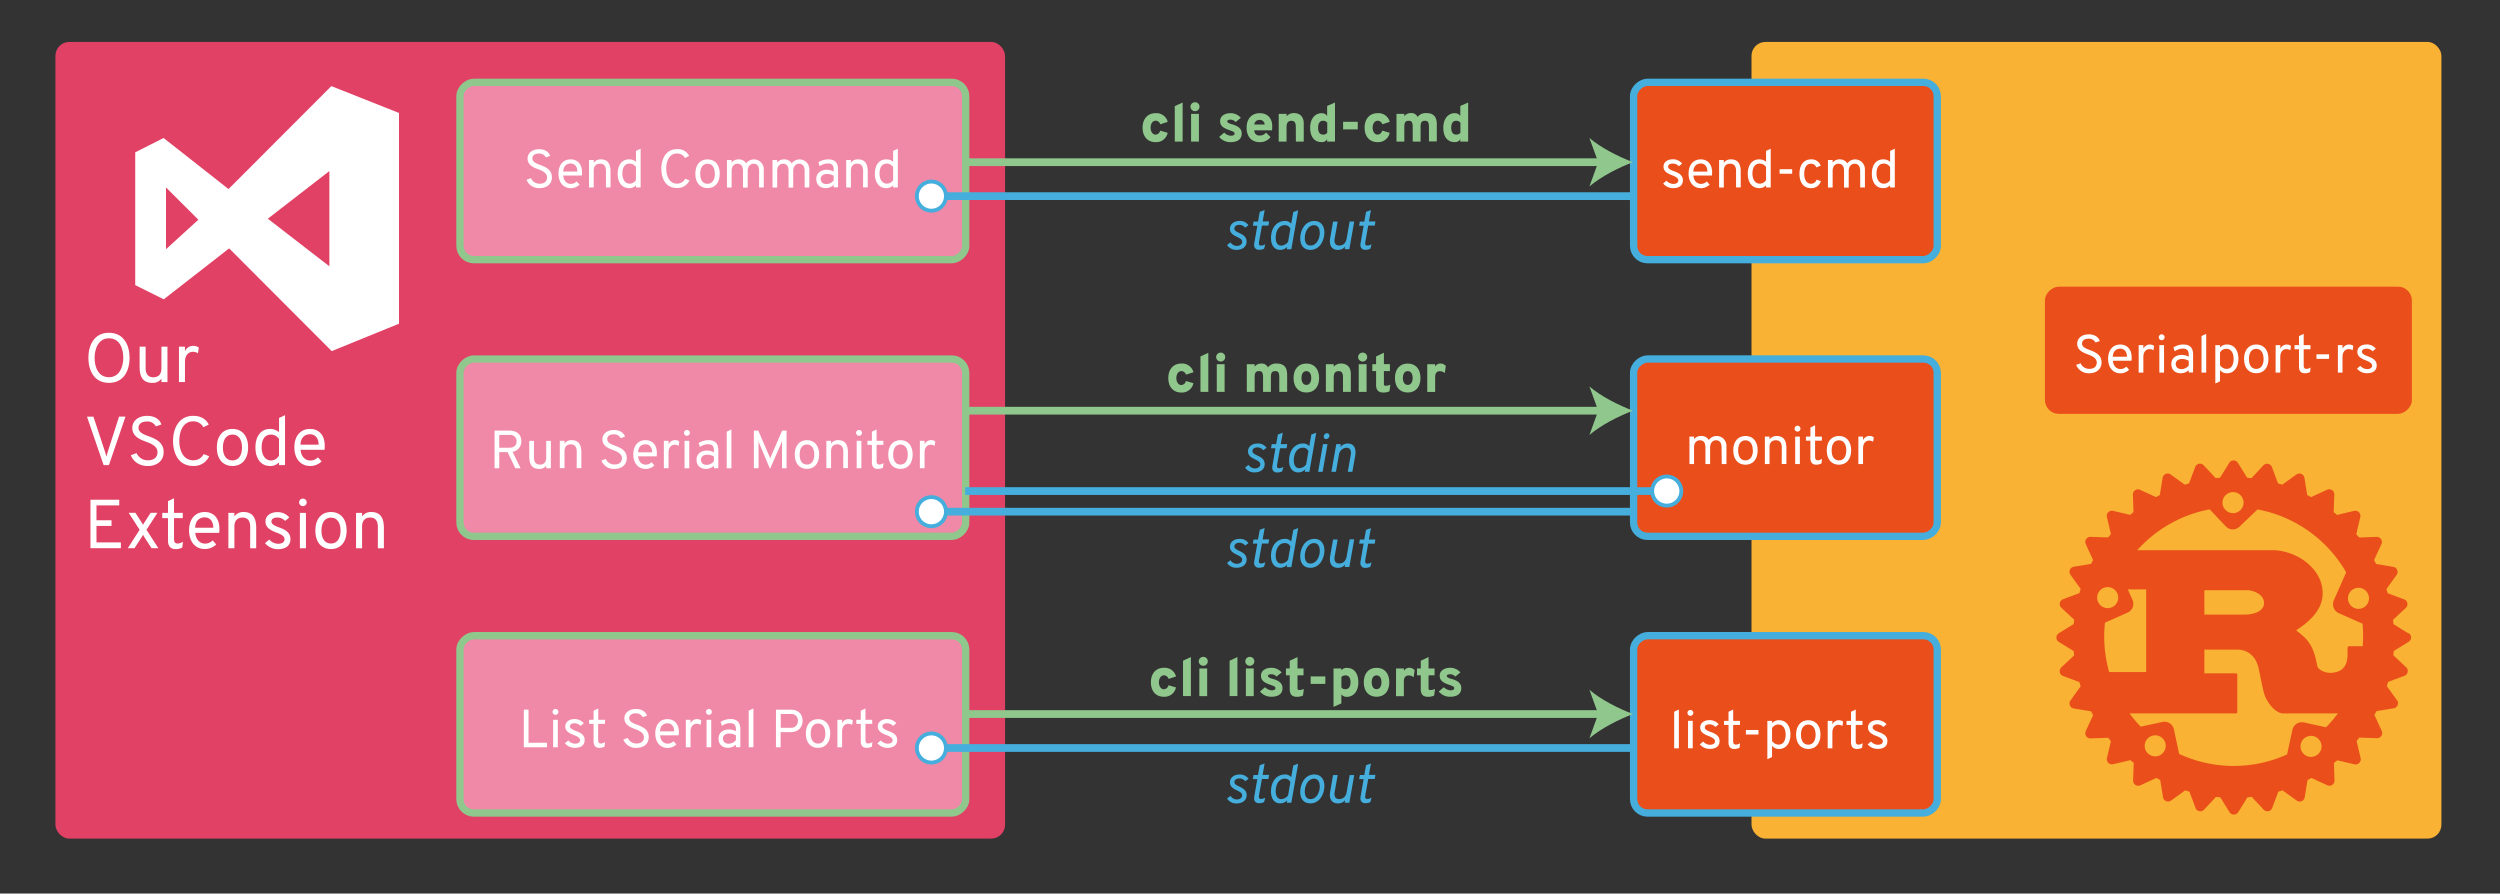<svg id="Layer_1" data-name="Layer 1" xmlns="http://www.w3.org/2000/svg" viewBox="0 0 1024 366"><rect x="0" y="0" width="1024" height="366" fill="#333333" stroke="none"/><defs><style>.cls-1{fill:#e14164;}.cls-2{fill:#f089a7;stroke:#8fc78d;}.cls-10,.cls-2,.cls-8,.cls-9{stroke-miterlimit:10;}.cls-2,.cls-8{stroke-width:3px;}.cls-3{fill:#f9b233;}.cls-4{fill:#fff;}.cls-5,.cls-8{fill:#e94e1b;}.cls-6{fill:#90c78c;}.cls-7{fill:#45aedd;}.cls-10,.cls-8{stroke:#45aedd;}.cls-10,.cls-9{fill:none;stroke-width:3.17px;}.cls-9{stroke:#90c78c;}</style></defs><title>detail</title><rect class="cls-1" x="22.7" y="17.18" width="388.97" height="326.31" rx="5.67" ry="5.67"/><rect class="cls-2" x="255.66" y="-33.52" width="72.63" height="207.14" rx="5.67" ry="5.67" transform="translate(221.92 362.02) rotate(-90)"/><rect class="cls-3" x="717.42" y="17.18" width="282.58" height="326.31" rx="5.67" ry="5.67"/><path class="cls-4" d="M93.86,101.73,67.07,122.6l-11.68-5.81V62.38L67,56.52l26.6,20.92,42.12-42.17,27.71,11v86.32l-27.57,11.22Zm41.05,7.34v-39L109.7,89.58l25.21,19.49Zm-66.92-7L81.25,90,68,76.79Z"/><path class="cls-5" d="M986.46,259.42l-6.09-3.77c-.06-.6-.11-1.19-.18-1.78l5.24-4.88a2.07,2.07,0,0,0,.62-1.94,2.11,2.11,0,0,0-1.32-1.56L978,243c-.17-.57-.34-1.15-.52-1.72l4.17-5.8a2.08,2.08,0,0,0-.47-2.92,2,2,0,0,0-.89-.37L973.27,231c-.27-.54-.56-1.06-.85-1.59l3-6.5a2.09,2.09,0,0,0-2-3l-7.16.25c-.37-.46-.75-.92-1.13-1.37l1.65-7a2.1,2.1,0,0,0-2.53-2.53l-7,1.65c-.45-.39-.91-.76-1.37-1.13l.25-7.16a2.09,2.09,0,0,0-3-2l-6.5,3-1.59-.85-1.15-7.05a2.09,2.09,0,0,0-2.4-1.73,2.18,2.18,0,0,0-.89.36l-5.8,4.18c-.57-.18-1.14-.36-1.72-.52l-2.5-6.7a2.1,2.1,0,0,0-3.5-.69l-4.88,5.23-1.77-.17-3.77-6.09a2.1,2.1,0,0,0-3.57,0l-3.77,6.09-1.77.17-4.88-5.23a2.09,2.09,0,0,0-3-.11,2.06,2.06,0,0,0-.54.8l-2.5,6.7c-.58.16-1.15.34-1.73.52l-5.79-4.18a2.11,2.11,0,0,0-3.3,1.37l-1.15,7.05c-.53.28-1.06.56-1.58.85l-6.51-3a2.1,2.1,0,0,0-2,.16,2.07,2.07,0,0,0-.93,1.82l.25,7.16c-.47.37-.92.75-1.38,1.13l-7-1.64a2.09,2.09,0,0,0-2.52,2.52l1.64,7c-.38.45-.76.91-1.13,1.37l-7.16-.25a2.1,2.1,0,0,0-2,3l3,6.5c-.29.53-.58,1.05-.85,1.59l-7.06,1.15a2.09,2.09,0,0,0-1.73,2.4,2.19,2.19,0,0,0,.37.89l4.17,5.8c-.18.57-.35,1.14-.52,1.72l-6.69,2.5a2.11,2.11,0,0,0-1.23,2.71,2.14,2.14,0,0,0,.54.79l5.23,4.88c-.07.59-.12,1.18-.17,1.78l-6.09,3.77a2.08,2.08,0,0,0,0,3.56l6.09,3.77c0,.59.1,1.18.17,1.77l-5.24,4.88a2.11,2.11,0,0,0-.1,3,2.08,2.08,0,0,0,.8.53l6.69,2.5c.17.58.34,1.16.52,1.73l-4.17,5.8a2.09,2.09,0,0,0,1.37,3.29l7.05,1.15c.27.53.56,1.06.85,1.58l-3,6.51a2.1,2.1,0,0,0,2,3l7.16-.25c.37.47.75.92,1.13,1.38l-1.64,7A2.1,2.1,0,0,0,865.6,313l7-1.64c.46.38.91.75,1.38,1.12l-.25,7.16a2.09,2.09,0,0,0,3,2l6.51-3c.52.29,1.05.57,1.58.85l1.15,7.05a2.11,2.11,0,0,0,3.3,1.37l5.79-4.18,1.73.53,2.5,6.68a2.1,2.1,0,0,0,3.49.7l4.89-5.24,1.77.18,3.77,6.09a2.1,2.1,0,0,0,3.56,0l3.77-6.09c.6-.05,1.19-.11,1.78-.18l4.88,5.24a2.1,2.1,0,0,0,3.49-.7l2.51-6.68,1.72-.53,5.8,4.18a2.09,2.09,0,0,0,3.29-1.37l1.15-7.05,1.59-.85,6.5,3a2.1,2.1,0,0,0,2.78-1,2.18,2.18,0,0,0,.19-.95l-.25-7.16c.46-.37.92-.74,1.37-1.12l7,1.64a2.09,2.09,0,0,0,2-.56,2.06,2.06,0,0,0,.56-2l-1.64-7c.38-.46.76-.91,1.13-1.38l7.16.25a2.1,2.1,0,0,0,2-3l-3-6.51c.29-.52.58-1.05.85-1.58l7.06-1.15a2.1,2.1,0,0,0,1.36-3.29l-4.17-5.8c.18-.57.35-1.15.52-1.73l6.69-2.5a2.1,2.1,0,0,0,.69-3.5l-5.23-4.88c.06-.59.12-1.18.17-1.77l6.09-3.77a2.09,2.09,0,0,0,0-3.56ZM945.7,309.93a4.31,4.31,0,1,1,5.11-3.31,4.31,4.31,0,0,1-5.11,3.31Zm-2.07-14a3.91,3.91,0,0,0-4.66,3h0l-2.17,10.09a53.18,53.18,0,0,1-44.22-.21l-2.16-10.09a3.92,3.92,0,0,0-4.66-3l-8.91,1.91a51.86,51.86,0,0,1-4.61-5.43h43.34c.49,0,.82-.09.82-.53V276.35c0-.45-.33-.54-.82-.54H902.91v-9.72h13.71c1.25,0,6.69.36,8.43,7.31.54,2.14,1.74,9.1,2.56,11.32.81,2.5,4.13,7.49,7.66,7.49h21.6a4.3,4.3,0,0,0,.78-.08,54,54,0,0,1-4.91,5.77l-9.11-2Zm-59.94,13.78a4.31,4.31,0,1,1,3.3-5.12,4.31,4.31,0,0,1-3.3,5.12Zm-16.44-66.67a4.31,4.31,0,1,1-5.69-2.19,4.33,4.33,0,0,1,5.69,2.19Zm-5.06,12,9.28-4.12a3.94,3.94,0,0,0,2-5.19l-1.91-4.32h7.51v33.88H863.91A53.66,53.66,0,0,1,862.19,255Zm40.72-3.29v-10h17.9c.92,0,6.52,1.07,6.52,5.26,0,3.47-4.29,4.72-7.83,4.72Zm65,9c0,1.32-.05,2.64-.14,3.94h-5.44c-.55,0-.77.35-.77.89v2.5c0,5.88-3.31,7.16-6.22,7.48s-5.84-1.16-6.21-2.85c-1.64-9.18-4.36-11.14-8.65-14.53,5.33-3.39,10.88-8.38,10.88-15.07,0-7.22-4.95-11.76-8.33-14a23.62,23.62,0,0,0-11.38-3.75H875.42a53,53,0,0,1,29.66-16.74l6.64,7a3.93,3.93,0,0,0,5.54.13h0l7.42-7.09A53.08,53.08,0,0,1,961,234.45l-5.09,11.48a4,4,0,0,0,2,5.19l9.78,4.34c.17,1.74.26,3.49.26,5.27Zm-56.23-58a4.31,4.31,0,1,1-.14,6.1,4.3,4.3,0,0,1,.14-6.1Zm50.42,40.57a4.3,4.3,0,0,1,5.67-2.19h0a4.31,4.31,0,0,1-3.48,7.89h0a4.33,4.33,0,0,1-2.19-5.7Z"/><path class="cls-4" d="M36.2,146.57c0-4.91,2.19-10.27,8.43-10.27s8.45,5.36,8.45,10.27-2.19,10.26-8.45,10.26S36.2,151.47,36.2,146.57Zm14.3,0c0-3.89-1.51-8-5.87-8s-5.88,4.37-5.88,8c0,3.88,1.54,7.94,5.88,7.94S50.5,150.14,50.5,146.57Z"/><path class="cls-4" d="M66.12,155.1a4.22,4.22,0,0,1-3.66,1.73c-3.4,0-5.27-1.81-5.27-6.46V142h2.46v8.74c0,2.75,1.34,3.8,3.13,3.8s3.34-.91,3.34-3.75V142h2.47v14.49H66.12Z"/><path class="cls-4" d="M73.3,142h2.46v1.9a3.56,3.56,0,0,1,3.44-2.24,3.51,3.51,0,0,1,2.24.74l-.37,2.32A3.48,3.48,0,0,0,79,144.1c-1.39,0-3.24.93-3.24,4.22v8.17H73.3Z"/><path class="cls-4" d="M35.63,170.67h2.64L43,185c.17.57.4,1.28.59,2,.17-.74.4-1.45.57-2l4.6-14.35h2.64l-6.78,19.86H42.44Z"/><path class="cls-4" d="M53.61,186.44l2.33-.85a5,5,0,0,0,4.65,2.95c2.38,0,3.92-1.16,3.92-3.35S62.35,181.85,60,181c-2.78-1-5.81-2.29-5.81-5.75,0-2.67,2.24-4.91,6.1-4.91,3.15,0,5.22,1.5,5.81,3.54l-2.27.77a3.8,3.8,0,0,0-3.71-2c-2.1,0-3.38,1-3.38,2.61,0,1.84,2,2.66,4.29,3.49,2.78,1,6,2.49,6,6.41,0,3.65-2.78,5.73-6.53,5.73C57.07,190.87,54.49,189,53.61,186.44Z"/><path class="cls-4" d="M70.88,180.6c0-5,2.33-10.27,8.23-10.27,3.66,0,5.53,1.79,6.41,3.57L83.31,175a4.62,4.62,0,0,0-4.2-2.41c-4.25,0-5.67,4.34-5.67,8,0,3.94,1.7,7.94,5.67,7.94A4.65,4.65,0,0,0,83.42,186l2.27.85a6.78,6.78,0,0,1-6.58,4C73.1,190.87,70.88,185.65,70.88,180.6Z"/><path class="cls-4" d="M88.81,183.29c0-4.76,2.52-7.6,6.41-7.6s6.41,2.78,6.41,7.57-2.53,7.61-6.41,7.61S88.81,188.09,88.81,183.29Zm10.32,0c0-3.29-1.44-5.3-3.91-5.3s-3.92,2-3.92,5.33,1.45,5.28,3.92,5.28S99.13,186.58,99.13,183.26Z"/><path class="cls-4" d="M104.63,183.26c0-4.76,2.38-7.57,6-7.57a5.23,5.23,0,0,1,3.66,1.36v-5.84l2.46-1.17v20.49h-2.46v-1.14a4.79,4.79,0,0,1-3.66,1.48C106.93,190.87,104.63,187.94,104.63,183.26Zm9.65,3.35V179.8A3.92,3.92,0,0,0,111,178c-2.44,0-3.83,1.9-3.83,5.3,0,3,1.44,5.31,3.83,5.31A3.82,3.82,0,0,0,114.28,186.61Z"/><path class="cls-4" d="M120.57,183.26c0-4.79,2.58-7.57,6.44-7.57,3.26,0,6,2.13,6,6.89,0,.46,0,1.08-.08,1.65h-9.82c.2,2.66,1.79,4.39,4,4.39a4.34,4.34,0,0,0,3.12-1.3l1.5,1.67a6.6,6.6,0,0,1-4.68,1.88C123,190.87,120.57,187.69,120.57,183.26Zm9.93-1.13c0-3.29-2-4.26-3.49-4.26-2.1,0-3.8,1.28-3.94,4.26Z"/><path class="cls-4" d="M37.05,204.7h11.8V207H39.52v6.09h6.16v2.33H39.52v6.75h10v2.36H37.05Z"/><path class="cls-4" d="M57.19,217l-4.48-6.95h2.75l2.29,3.52c.32.51.6,1,.83,1.39.25-.43.51-.88.85-1.39l2.27-3.52h2.78L60,217l4.88,7.55H62.07l-2.67-4.12c-.31-.48-.57-.93-.82-1.39a13,13,0,0,1-.83,1.39l-2.66,4.12H52.34Z"/><path class="cls-4" d="M68.81,221.44v-9.22H66.46v-2.16h2.35v-4.79l2.47-1.19v6h3.58v2.16H71.28v8.39c0,1.11.23,2,1.51,2a4,4,0,0,0,2.15-.77l-.28,2.41a5.82,5.82,0,0,1-2.78.66C69.69,224.9,68.81,223.48,68.81,221.44Z"/><path class="cls-4" d="M77.44,217.29c0-4.79,2.58-7.57,6.43-7.57,3.27,0,6,2.13,6,6.89,0,.46,0,1.08-.09,1.65H80c.2,2.67,1.79,4.4,4,4.4a4.33,4.33,0,0,0,3.12-1.31L88.56,223a6.63,6.63,0,0,1-4.69,1.88C79.9,224.9,77.44,221.72,77.44,217.29Zm9.92-1.13c0-3.29-2-4.25-3.49-4.25-2.09,0-3.8,1.27-3.94,4.25Z"/><path class="cls-4" d="M102.48,215.79c0-2.75-1.33-3.8-3.12-3.8s-3.35.94-3.35,3.74v8.83H93.54v-14.5H96v1.48a4.38,4.38,0,0,1,3.75-1.82c3.29,0,5.19,1.82,5.19,6.5v8.34h-2.47Z"/><path class="cls-4" d="M108.55,222.46,110.3,221a5,5,0,0,0,3.55,1.73c1.53,0,2.69-.56,2.69-1.84,0-1.45-1.61-2.1-3.31-2.75-2.67-1-4.49-2.16-4.49-4.54s2.1-3.83,4.88-3.83a6.16,6.16,0,0,1,4.88,2.19l-1.7,1.41a4.32,4.32,0,0,0-3.21-1.39c-1.47,0-2.41.6-2.41,1.62,0,1.22,1.45,1.76,3.07,2.41,2.64.94,4.71,2.07,4.71,4.82s-2,4.12-5.17,4.12A6.78,6.78,0,0,1,108.55,222.46Z"/><path class="cls-4" d="M122.53,205.89a1.55,1.55,0,1,1,3.09,0,1.55,1.55,0,0,1-3.09,0Zm.31,4.17h2.47v14.5h-2.47Z"/><path class="cls-4" d="M129.16,217.32c0-4.76,2.53-7.6,6.41-7.6s6.41,2.78,6.41,7.57-2.52,7.61-6.41,7.61S129.16,222.12,129.16,217.32Zm10.33,0c0-3.29-1.45-5.3-3.92-5.3s-3.91,2-3.91,5.33,1.45,5.28,3.91,5.28S139.49,220.61,139.49,217.29Z"/><path class="cls-4" d="M154.77,215.79c0-2.75-1.33-3.8-3.12-3.8s-3.34.94-3.34,3.74v8.83h-2.47v-14.5h2.47v1.48a4.35,4.35,0,0,1,3.74-1.82c3.29,0,5.19,1.82,5.19,6.5v8.34h-2.47Z"/><path class="cls-4" d="M215.67,73.62l1.8-.66a3.84,3.84,0,0,0,3.61,2.29c1.85,0,3-.9,3-2.6s-1.67-2.6-3.48-3.26c-2.15-.79-4.51-1.78-4.51-4.47,0-2.07,1.74-3.8,4.73-3.8,2.45,0,4.06,1.16,4.52,2.75l-1.76.59a3,3,0,0,0-2.89-1.56c-1.63,0-2.62.77-2.62,2,0,1.44,1.59,2.07,3.33,2.71,2.15.82,4.66,1.94,4.66,5,0,2.84-2.15,4.45-5.06,4.45A5.42,5.42,0,0,1,215.67,73.62Z"/><path class="cls-4" d="M228.75,71.16c0-3.73,2-5.88,5-5.88,2.53,0,4.65,1.65,4.65,5.35,0,.35,0,.83-.07,1.27h-7.62c.16,2.07,1.39,3.42,3.08,3.42a3.38,3.38,0,0,0,2.43-1l1.16,1.3a5.1,5.1,0,0,1-3.63,1.46C230.67,77.06,228.75,74.59,228.75,71.16Zm7.71-.89c0-2.55-1.52-3.3-2.71-3.3-1.63,0-2.95,1-3.06,3.3Z"/><path class="cls-4" d="M248.2,70c0-2.14-1-2.95-2.42-2.95s-2.6.73-2.6,2.9v6.85h-1.92V65.54h1.92v1.15a3.37,3.37,0,0,1,2.9-1.41c2.56,0,4,1.41,4,5v6.47H248.2Z"/><path class="cls-4" d="M253,71.16c0-3.7,1.85-5.88,4.65-5.88a4.07,4.07,0,0,1,2.84,1V61.8l1.91-.9V76.79h-1.91v-.88a3.71,3.71,0,0,1-2.84,1.15C254.78,77.06,253,74.79,253,71.16Zm7.49,2.59V68.47A3,3,0,0,0,257.91,67c-1.89,0-3,1.47-3,4.12,0,2.33,1.12,4.11,3,4.11A3,3,0,0,0,260.49,73.75Z"/><path class="cls-4" d="M270.89,69.09c0-3.88,1.8-8,6.38-8a5.11,5.11,0,0,1,5,2.77l-1.72.88a3.57,3.57,0,0,0-3.26-1.87c-3.3,0-4.4,3.37-4.4,6.19,0,3.06,1.32,6.16,4.4,6.16a3.6,3.6,0,0,0,3.35-2l1.76.66a5.26,5.26,0,0,1-5.11,3.11C272.6,77.06,270.89,73,270.89,69.09Z"/><path class="cls-4" d="M284.81,71.18c0-3.7,1.95-5.9,5-5.9s5,2.15,5,5.88-2,5.9-5,5.9S284.81,74.9,284.81,71.18Zm8,0c0-2.56-1.12-4.12-3-4.12s-3,1.52-3,4.14,1.13,4.09,3,4.09S292.82,73.73,292.82,71.16Z"/><path class="cls-4" d="M310.94,70c0-1.54-.52-2.93-2.26-2.93-1.46,0-2.43,1.21-2.43,3v6.76h-1.91V70c0-1.54-.51-2.93-2.25-2.93-1.49,0-2.42,1.12-2.42,2.9v6.85h-1.91V65.54h1.91V66.6a3.57,3.57,0,0,1,2.95-1.32,3.42,3.42,0,0,1,3,1.65,4,4,0,0,1,7.22,2.49v7.37h-1.92Z"/><path class="cls-4" d="M329.58,70c0-1.54-.53-2.93-2.27-2.93-1.45,0-2.42,1.21-2.42,3v6.76H323V70c0-1.54-.5-2.93-2.24-2.93-1.5,0-2.43,1.12-2.43,2.9v6.85h-1.91V65.54h1.91V66.6a3.6,3.6,0,0,1,2.95-1.32,3.41,3.41,0,0,1,3,1.65,4,4,0,0,1,7.22,2.49v7.37h-1.91Z"/><path class="cls-4" d="M341.47,75.76a4.67,4.67,0,0,1-3.19,1.3c-2.29,0-3.92-1.28-3.92-3.79s2-3.72,4.21-3.72a5.8,5.8,0,0,1,2.9.72v-.79c0-2-1-2.53-2.44-2.53a5.89,5.89,0,0,0-3.28,1.12l-.55-1.6a7.59,7.59,0,0,1,4.07-1.19c1.76,0,4,.59,4,4v7.46h-1.81Zm0-1.87V72a5.4,5.4,0,0,0-2.64-.75c-1.45,0-2.66.64-2.66,2.07,0,1.25.86,2.09,2.4,2.09A3.91,3.91,0,0,0,341.47,73.89Z"/><path class="cls-4" d="M353.54,70c0-2.14-1-2.95-2.42-2.95s-2.6.73-2.6,2.9v6.85h-1.91V65.54h1.91v1.15a3.4,3.4,0,0,1,2.91-1.41c2.55,0,4,1.41,4,5v6.47h-1.92Z"/><path class="cls-4" d="M358.35,71.16c0-3.7,1.85-5.88,4.64-5.88a4.07,4.07,0,0,1,2.84,1V61.8l1.92-.9V76.79h-1.92v-.88A3.7,3.7,0,0,1,363,77.06C360.13,77.06,358.35,74.79,358.35,71.16Zm7.48,2.59V68.47A3,3,0,0,0,363.26,67c-1.9,0-3,1.47-3,4.12,0,2.33,1.13,4.11,3,4.11A3,3,0,0,0,365.83,73.75Z"/><path class="cls-6" d="M468,52.3c0-3.65,2.13-5.94,5.3-5.94a4.76,4.76,0,0,1,5,3.55l-3.06,1a2,2,0,0,0-1.86-1.47c-1.2,0-2.09,1.18-2.09,2.86s.89,2.84,2,2.84a2,2,0,0,0,1.91-1.64l3.08.89a4.78,4.78,0,0,1-5,3.83C470.15,58.22,468,56,468,52.3Z"/><path class="cls-6" d="M481.19,43.46,484.41,42V58h-3.22Z"/><path class="cls-6" d="M487.62,43.7a1.84,1.84,0,0,1,1.86-1.82,1.8,1.8,0,0,1,1.84,1.82,1.83,1.83,0,0,1-1.84,1.84A1.87,1.87,0,0,1,487.62,43.7Zm.25,2.93h3.21V58h-3.21Z"/><path class="cls-6" d="M499.37,56.07l2.06-1.75a4.24,4.24,0,0,0,2.69,1.27c.93,0,1.57-.25,1.57-.89s-.58-.82-1.93-1.33c-2.59-.87-4-1.73-4-3.79s1.93-3.22,4.21-3.22a5.52,5.52,0,0,1,4.26,1.89L506.13,50A2.91,2.91,0,0,0,504,49c-.8,0-1.33.25-1.33.73s1,1,2.22,1.24c1.68.56,3.72,1.36,3.72,3.73s-1.79,3.52-4.54,3.52A5.83,5.83,0,0,1,499.37,56.07Z"/><path class="cls-6" d="M510.61,52.28c0-3.63,2.09-5.92,5.39-5.92,2.86,0,5.1,1.73,5.1,5.37a11.3,11.3,0,0,1-.09,1.66h-7.25A2,2,0,0,0,516,55.5a3,3,0,0,0,2.55-1.2l1.86,1.86A5.42,5.42,0,0,1,516,58.22C512.65,58.22,510.61,56,510.61,52.28ZM518,51a1.94,1.94,0,0,0-2.15-1.88A2,2,0,0,0,513.78,51Z"/><path class="cls-6" d="M530.76,52.06c0-1.79-.46-2.59-1.79-2.59s-2,.84-2,2.55V58h-3.21V46.63H527v1a3.83,3.83,0,0,1,3.08-1.31c1.73,0,3.93.93,3.93,4.24V58h-3.22Z"/><path class="cls-6" d="M536.64,52.28c0-3.63,2-5.92,4.7-5.92a2.64,2.64,0,0,1,2.26,1.13v-4.1L546.81,42V58H543.6V57a2.37,2.37,0,0,1-2.31,1.19C538.48,58.22,536.64,56.18,536.64,52.28Zm7,2.13V50.22a2.22,2.22,0,0,0-1.75-.75c-1.27,0-2,1-2,2.81s.62,2.84,2,2.84A1.86,1.86,0,0,0,543.6,54.41Z"/><path class="cls-6" d="M550.14,49.89h6V53h-6Z"/><path class="cls-6" d="M558.94,52.3c0-3.65,2.13-5.94,5.3-5.94a4.76,4.76,0,0,1,5,3.55l-3.06,1a2,2,0,0,0-1.87-1.47c-1.19,0-2.08,1.18-2.08,2.86s.89,2.84,2,2.84a2,2,0,0,0,1.91-1.64l3.08.89a4.79,4.79,0,0,1-5,3.83C561.07,58.22,558.94,56,558.94,52.3Z"/><path class="cls-6" d="M585.3,52.11c0-2-.4-2.64-1.62-2.64-1.42,0-1.81.68-1.81,2.55V58h-3.22V52.11c0-2-.4-2.64-1.62-2.64-1.4,0-1.82.68-1.82,2.55V58H572V46.63h3.21v1a3.1,3.1,0,0,1,2.6-1.31,2.8,2.8,0,0,1,2.84,1.58,4.17,4.17,0,0,1,3.54-1.58c2.49,0,4.33,1,4.33,4.59v7H585.3Z"/><path class="cls-6" d="M591.18,52.28c0-3.63,2-5.92,4.7-5.92a2.64,2.64,0,0,1,2.26,1.13v-4.1L601.35,42V58h-3.21V57a2.37,2.37,0,0,1-2.31,1.19C593,58.22,591.18,56.18,591.18,52.28Zm7,2.13V50.22a2.22,2.22,0,0,0-1.75-.75c-1.27,0-2,1-2,2.81s.62,2.84,2,2.84A1.88,1.88,0,0,0,598.14,54.41Z"/><path class="cls-6" d="M478.54,154.85c0-3.66,2.13-5.94,5.3-5.94a4.76,4.76,0,0,1,5,3.55l-3.06,1a2,2,0,0,0-1.86-1.46c-1.2,0-2.09,1.18-2.09,2.86s.89,2.84,2,2.84a2,2,0,0,0,1.91-1.64l3.08.89a4.78,4.78,0,0,1-5,3.83C480.67,160.77,478.54,158.58,478.54,154.85Z"/><path class="cls-6" d="M491.71,146l3.22-1.5v16h-3.22Z"/><path class="cls-6" d="M498.14,146.25a1.84,1.84,0,0,1,1.86-1.82,1.8,1.8,0,0,1,1.84,1.82,1.83,1.83,0,0,1-1.84,1.84A1.87,1.87,0,0,1,498.14,146.25Zm.25,2.92h3.21V160.5h-3.21Z"/><path class="cls-6" d="M524,154.65c0-2-.4-2.64-1.62-2.64-1.42,0-1.82.69-1.82,2.55v5.94h-3.21v-5.85c0-2-.4-2.64-1.62-2.64-1.4,0-1.82.69-1.82,2.55v5.94h-3.21V149.17h3.21v1.05a3.1,3.1,0,0,1,2.6-1.31,2.79,2.79,0,0,1,2.83,1.57,4.22,4.22,0,0,1,3.55-1.57c2.48,0,4.33,1,4.33,4.59v7H524Z"/><path class="cls-6" d="M529.84,154.85c0-3.66,2-5.94,5.26-5.94s5.21,2.28,5.21,5.94-2,5.92-5.21,5.92S529.84,158.58,529.84,154.85Zm7.25,0c0-1.77-.73-2.84-2-2.84s-2,1.07-2,2.84.8,2.82,2,2.82S537.09,156.62,537.09,154.85Z"/><path class="cls-6" d="M550.09,154.61c0-1.8-.47-2.6-1.8-2.6s-2,.85-2,2.55v5.94h-3.21V149.17h3.21v1.05a3.84,3.84,0,0,1,3.09-1.31c1.73,0,3.92.93,3.92,4.23v7.36h-3.21Z"/><path class="cls-6" d="M556.29,146.25a1.84,1.84,0,0,1,1.87-1.82,1.81,1.81,0,0,1,1.84,1.82,1.84,1.84,0,0,1-1.84,1.84A1.87,1.87,0,0,1,556.29,146.25Zm.25,2.92h3.21V160.5h-3.21Z"/><path class="cls-6" d="M563.65,157.67V152H562.1v-2.82h1.55V146l3.2-1.53v4.67h2.46V152h-2.46v5.37a.61.61,0,0,0,.64.64,4.68,4.68,0,0,0,2-.44l-.36,2.7a5.7,5.7,0,0,1-2.57.51C564.5,160.77,563.65,159.66,563.65,157.67Z"/><path class="cls-6" d="M571.37,154.85c0-3.66,2-5.94,5.25-5.94s5.21,2.28,5.21,5.94-2,5.92-5.21,5.92S571.37,158.58,571.37,154.85Zm7.25,0c0-1.77-.73-2.84-2-2.84s-2,1.07-2,2.84.8,2.82,2,2.82S578.62,156.62,578.62,154.85Z"/><path class="cls-6" d="M584.6,149.17h3.22v1a2.5,2.5,0,0,1,2.15-1.28,3,3,0,0,1,2.24,1l-.42,2.93a3,3,0,0,0-2-.78c-1,0-1.95.53-1.95,2.35v6.14H584.6Z"/><path class="cls-7" d="M502.6,100.37l1.4-1.11a3.18,3.18,0,0,0,2.57,1.47c1.2,0,2.22-.58,2.22-1.71,0-2.17-5-1.91-5-5.28,0-2,1.71-3.24,3.93-3.24a4.13,4.13,0,0,1,3.65,1.76l-1.35,1a3,3,0,0,0-2.42-1.16c-1.15,0-2,.6-2,1.53,0,2,5,1.67,5,5.32,0,2.07-1.64,3.4-4.19,3.4A4.44,4.44,0,0,1,502.6,100.37Z"/><path class="cls-7" d="M513.69,100.33a5.35,5.35,0,0,1,.11-1L515,92.46h-1.84l.31-1.69h1.82l.71-4,2-.73-.82,4.68h2.66l-.29,1.69h-2.66l-1.15,6.45a6.2,6.2,0,0,0-.09.84c0,.55.2.89.88.89a3.38,3.38,0,0,0,1.73-.56l-.48,1.82a4.4,4.4,0,0,1-2.11.47A1.85,1.85,0,0,1,513.69,100.33Z"/><path class="cls-7" d="M520.6,97.51c0-4.3,2.46-7,5.7-7a3.13,3.13,0,0,1,2.57,1.11l.87-4.79,2-.73-2.81,16h-1.87l.16-1a3.71,3.71,0,0,1-2.91,1.25C522,102.37,520.6,100.44,520.6,97.51Zm7,1.57.93-5.38a2.35,2.35,0,0,0-2.24-1.47c-2.4,0-3.75,2.22-3.75,5.24,0,1.75.69,3.14,2.26,3.14A3.68,3.68,0,0,0,527.59,99.08Z"/><path class="cls-7" d="M532.57,97.67c0-3.46,2-7.17,5.81-7.17,2.86,0,4.1,2.24,4.1,4.66,0,3.48-2,7.21-5.76,7.21C533.82,102.37,532.57,100.26,532.57,97.67Zm8-2.38c0-1.59-.64-3.06-2.33-3.06-2.5,0-3.81,2.84-3.81,5.33,0,1.68.69,3,2.3,3C539.31,100.61,540.6,97.8,540.6,95.29Z"/><path class="cls-7" d="M551,101a3.67,3.67,0,0,1-3,1.36c-2,0-3.28-1.18-3.28-3.51a9.16,9.16,0,0,1,.15-1.48l1.15-6.61h1.89l-1.2,6.74a4.73,4.73,0,0,0-.11,1c0,1.49.82,2.08,1.91,2.08,1.39,0,2.7-.7,3.1-2.94l1.2-6.9h1.88l-2,11.33h-1.89Z"/><path class="cls-7" d="M557.23,100.33a5.35,5.35,0,0,1,.11-1l1.2-6.87h-1.85l.31-1.69h1.82l.71-4,2-.73-.82,4.68h2.66l-.29,1.69h-2.66l-1.15,6.45a6.2,6.2,0,0,0-.09.84c0,.55.2.89.88.89a3.38,3.38,0,0,0,1.73-.56l-.48,1.82a4.4,4.4,0,0,1-2.11.47A1.85,1.85,0,0,1,557.23,100.33Z"/><path class="cls-7" d="M502.6,327.08,504,326a3.17,3.17,0,0,0,2.57,1.46c1.2,0,2.22-.57,2.22-1.71,0-2.17-5-1.9-5-5.27,0-2,1.71-3.24,3.93-3.24A4.13,4.13,0,0,1,511.4,319l-1.35,1a3,3,0,0,0-2.42-1.15c-1.15,0-2,.6-2,1.53,0,2,5,1.66,5,5.32,0,2.06-1.64,3.39-4.19,3.39A4.43,4.43,0,0,1,502.6,327.08Z"/><path class="cls-7" d="M513.69,327a5.34,5.34,0,0,1,.11-1l1.19-6.88h-1.84l.31-1.68h1.82l.71-4,2-.73-.82,4.68h2.66l-.29,1.68h-2.66l-1.15,6.45a6.33,6.33,0,0,0-.09.85c0,.55.2.88.88.88a3.38,3.38,0,0,0,1.73-.55l-.48,1.82a4.4,4.4,0,0,1-2.11.46A1.84,1.84,0,0,1,513.69,327Z"/><path class="cls-7" d="M520.6,324.22c0-4.3,2.46-7,5.7-7a3.13,3.13,0,0,1,2.57,1.11l.87-4.79,2-.73-2.81,16h-1.87l.16-1a3.71,3.71,0,0,1-2.91,1.24C522,329.07,520.6,327.14,520.6,324.22Zm7,1.57.93-5.39a2.36,2.36,0,0,0-2.24-1.46c-2.4,0-3.75,2.22-3.75,5.23,0,1.75.69,3.15,2.26,3.15A3.68,3.68,0,0,0,527.59,325.79Z"/><path class="cls-7" d="M532.57,324.37c0-3.46,2-7.16,5.81-7.16,2.86,0,4.1,2.24,4.1,4.66,0,3.48-2,7.2-5.76,7.2C533.82,329.07,532.57,327,532.57,324.37Zm8-2.37c0-1.6-.64-3.06-2.33-3.06-2.5,0-3.81,2.84-3.81,5.32,0,1.69.69,3.06,2.3,3.06C539.31,327.32,540.6,324.51,540.6,322Z"/><path class="cls-7" d="M551,327.72a3.66,3.66,0,0,1-3,1.35c-2,0-3.28-1.17-3.28-3.5a9.27,9.27,0,0,1,.15-1.49l1.15-6.6h1.89l-1.2,6.74a4.73,4.73,0,0,0-.11,1c0,1.48.82,2.08,1.91,2.08,1.39,0,2.7-.71,3.1-2.95l1.2-6.89h1.88l-2,11.33h-1.89Z"/><path class="cls-7" d="M557.23,327a5.34,5.34,0,0,1,.11-1l1.2-6.88h-1.85l.31-1.68h1.82l.71-4,2-.73-.82,4.68h2.66l-.29,1.68h-2.66l-1.15,6.45a6.33,6.33,0,0,0-.09.85c0,.55.2.88.88.88a3.38,3.38,0,0,0,1.73-.55l-.48,1.82a4.4,4.4,0,0,1-2.11.46A1.84,1.84,0,0,1,557.23,327Z"/><path class="cls-7" d="M502.6,230.58l1.4-1.11a3.16,3.16,0,0,0,2.57,1.47c1.2,0,2.22-.58,2.22-1.71,0-2.17-5-1.91-5-5.28,0-2,1.71-3.23,3.93-3.23a4.13,4.13,0,0,1,3.65,1.75l-1.35,1a3,3,0,0,0-2.41-1.16c-1.16,0-2,.6-2,1.53,0,2,5,1.67,5,5.33,0,2.06-1.64,3.39-4.19,3.39A4.44,4.44,0,0,1,502.6,230.58Z"/><path class="cls-7" d="M513.69,230.54a5.44,5.44,0,0,1,.11-1l1.2-6.87h-1.84l.31-1.69h1.81L516,217l2-.74-.82,4.68h2.66l-.29,1.69h-2.66l-1.15,6.45a6.2,6.2,0,0,0-.09.84c0,.56.2.89.89.89a3.38,3.38,0,0,0,1.72-.56l-.48,1.82a4.4,4.4,0,0,1-2.11.47A1.85,1.85,0,0,1,513.69,230.54Z"/><path class="cls-7" d="M520.6,227.72c0-4.3,2.46-7,5.7-7a3.11,3.11,0,0,1,2.57,1.1l.87-4.78,2-.74-2.81,16h-1.87l.16-1a3.72,3.72,0,0,1-2.9,1.24C522,232.58,520.6,230.65,520.6,227.72Zm7,1.58.93-5.39a2.35,2.35,0,0,0-2.24-1.46c-2.4,0-3.75,2.21-3.75,5.23,0,1.75.69,3.15,2.26,3.15A3.71,3.71,0,0,0,527.59,229.3Z"/><path class="cls-7" d="M532.57,227.88c0-3.46,2-7.16,5.81-7.16,2.86,0,4.11,2.24,4.11,4.65,0,3.48-2,7.21-5.77,7.21C533.82,232.58,532.57,230.47,532.57,227.88Zm8-2.38c0-1.59-.64-3.05-2.33-3.05-2.5,0-3.81,2.83-3.81,5.32,0,1.68.69,3.06,2.3,3.06C539.31,230.83,540.6,228,540.6,225.5Z"/><path class="cls-7" d="M551,231.23a3.69,3.69,0,0,1-3,1.35c-2,0-3.28-1.18-3.28-3.51a9.16,9.16,0,0,1,.15-1.48l1.15-6.61h1.89l-1.2,6.74a4.79,4.79,0,0,0-.11,1c0,1.49.82,2.09,1.91,2.09,1.39,0,2.7-.71,3.1-3l1.2-6.9h1.88l-2,11.33h-1.89Z"/><path class="cls-7" d="M557.23,230.54a5.44,5.44,0,0,1,.11-1l1.2-6.87H556.7L557,221h1.81l.71-3.94,2-.74-.82,4.68h2.66l-.29,1.69h-2.66l-1.15,6.45a6.2,6.2,0,0,0-.09.84c0,.56.2.89.89.89a3.35,3.35,0,0,0,1.72-.56l-.48,1.82a4.4,4.4,0,0,1-2.11.47A1.85,1.85,0,0,1,557.23,230.54Z"/><path class="cls-7" d="M510,191.52l1.4-1.11a3.18,3.18,0,0,0,2.57,1.47c1.2,0,2.22-.58,2.22-1.71,0-2.17-5-1.91-5-5.28,0-2,1.71-3.23,3.93-3.23a4.16,4.16,0,0,1,3.66,1.75l-1.36,1a3,3,0,0,0-2.41-1.16c-1.15,0-2,.6-2,1.53,0,2,5,1.67,5,5.32,0,2.07-1.64,3.4-4.19,3.4A4.44,4.44,0,0,1,510,191.52Z"/><path class="cls-7" d="M521.12,191.48a5.35,5.35,0,0,1,.11-1l1.2-6.87h-1.84l.31-1.69h1.82l.7-3.95,2-.73-.82,4.68h2.66l-.29,1.69h-2.66l-1.15,6.45a6.2,6.2,0,0,0-.09.84c0,.55.2.89.89.89a3.42,3.42,0,0,0,1.73-.56l-.49,1.82a4.37,4.37,0,0,1-2.11.47A1.85,1.85,0,0,1,521.12,191.48Z"/><path class="cls-7" d="M528,188.66c0-4.3,2.46-7,5.69-7a3.14,3.14,0,0,1,2.58,1.1l.86-4.79,2-.73-2.82,16h-1.86l.15-1a3.68,3.68,0,0,1-2.9,1.25C529.41,193.52,528,191.59,528,188.66Zm7,1.58.93-5.39a2.34,2.34,0,0,0-2.24-1.47c-2.39,0-3.75,2.22-3.75,5.24,0,1.75.69,3.15,2.27,3.15A3.71,3.71,0,0,0,535,190.24Z"/><path class="cls-7" d="M541.89,181.92h1.86l-2,11.33H539.9Zm.31-3.08a1.41,1.41,0,0,1,1.33-1.4,1,1,0,0,1,1,1,1.41,1.41,0,0,1-1.35,1.4A1,1,0,0,1,542.2,178.84Z"/><path class="cls-7" d="M547.34,181.92h1.87l-.2,1.22a3.87,3.87,0,0,1,3-1.48c2,0,3.2,1.24,3.2,3.54a9.52,9.52,0,0,1-.16,1.73l-1.13,6.32h-1.86l1.17-6.7a5.7,5.7,0,0,0,.11-1.1c0-1.33-.66-2.07-1.86-2.07a3.34,3.34,0,0,0-3.08,3.09l-1.2,6.78h-1.86Z"/><path class="cls-6" d="M471.41,279.47c0-3.65,2.12-5.94,5.29-5.94a4.76,4.76,0,0,1,5,3.55l-3.06,1a2,2,0,0,0-1.86-1.47c-1.2,0-2.09,1.18-2.09,2.86s.89,2.84,2,2.84a2,2,0,0,0,1.91-1.64l3.08.89a4.77,4.77,0,0,1-5,3.83C473.53,285.39,471.41,283.2,471.41,279.47Z"/><path class="cls-6" d="M484.57,270.63l3.22-1.51v16h-3.22Z"/><path class="cls-6" d="M491,270.87a1.84,1.84,0,0,1,1.87-1.82,1.81,1.81,0,0,1,1.84,1.82,1.84,1.84,0,0,1-1.84,1.84A1.87,1.87,0,0,1,491,270.87Zm.25,2.93h3.21v11.33h-3.21Z"/><path class="cls-6" d="M503.64,270.63l3.21-1.51v16h-3.21Z"/><path class="cls-6" d="M510.07,270.87a1.84,1.84,0,0,1,1.86-1.82,1.81,1.81,0,0,1,1.84,1.82,1.84,1.84,0,0,1-1.84,1.84A1.87,1.87,0,0,1,510.07,270.87Zm.24,2.93h3.22v11.33h-3.22Z"/><path class="cls-6" d="M516.1,283.24l2.06-1.75a4.24,4.24,0,0,0,2.68,1.27c.94,0,1.58-.25,1.58-.89s-.58-.82-1.93-1.33c-2.59-.87-4-1.73-4-3.79s1.93-3.22,4.21-3.22a5.53,5.53,0,0,1,4.26,1.89l-2.09,1.7a2.91,2.91,0,0,0-2.17-.95c-.8,0-1.33.25-1.33.73s1,1,2.22,1.24c1.68.56,3.72,1.36,3.72,3.73s-1.8,3.52-4.54,3.52A5.83,5.83,0,0,1,516.1,283.24Z"/><path class="cls-6" d="M528.27,282.29v-5.68h-1.55V273.8h1.55v-3.15l3.19-1.53v4.68h2.46v2.81h-2.46V282a.62.62,0,0,0,.65.64,4.68,4.68,0,0,0,1.95-.44l-.36,2.7a5.7,5.7,0,0,1-2.57.51C529.11,285.39,528.27,284.29,528.27,282.29Z"/><path class="cls-6" d="M536.85,277.06h6v3.06h-6Z"/><path class="cls-6" d="M549.42,284.4v3.7l-3.21,1.44V273.8h3.21v.77a2.68,2.68,0,0,1,2.28-1c2.75,0,4.68,2,4.68,5.94,0,3.73-2.06,5.92-4.72,5.92A2.69,2.69,0,0,1,549.42,284.4Zm3.75-4.93c0-1.75-.65-2.83-2-2.83a2.13,2.13,0,0,0-1.73.68v4.24a1.89,1.89,0,0,0,1.73.73C552.43,282.29,553.17,281.25,553.17,279.47Z"/><path class="cls-6" d="M558.6,279.47c0-3.65,2-5.94,5.25-5.94s5.21,2.29,5.21,5.94-2,5.92-5.21,5.92S558.6,283.2,558.6,279.47Zm7.25,0c0-1.77-.73-2.83-2-2.83s-2,1.06-2,2.83.8,2.82,2,2.82S565.85,281.25,565.85,279.47Z"/><path class="cls-6" d="M571.83,273.8h3.22v1a2.5,2.5,0,0,1,2.15-1.29,3,3,0,0,1,2.24,1l-.42,2.92a3,3,0,0,0-2-.77c-1,0-2,.53-2,2.35v6.14h-3.22Z"/><path class="cls-6" d="M581.94,282.29v-5.68h-1.55V273.8h1.55v-3.15l3.2-1.53v4.68h2.46v2.81h-2.46V282a.61.61,0,0,0,.64.64,4.68,4.68,0,0,0,2-.44l-.35,2.7a5.77,5.77,0,0,1-2.58.51C582.79,285.39,581.94,284.29,581.94,282.29Z"/><path class="cls-6" d="M589.33,283.24l2.06-1.75a4.21,4.21,0,0,0,2.68,1.27c.93,0,1.57-.25,1.57-.89s-.57-.82-1.93-1.33c-2.59-.87-4-1.73-4-3.79s1.93-3.22,4.22-3.22a5.49,5.49,0,0,1,4.25,1.89l-2.08,1.7a2.91,2.91,0,0,0-2.17-.95c-.8,0-1.34.25-1.34.73s1,1,2.22,1.24c1.69.56,3.73,1.36,3.73,3.73s-1.8,3.52-4.55,3.52A5.83,5.83,0,0,1,589.33,283.24Z"/><rect class="cls-2" x="255.66" y="79.8" width="72.63" height="207.14" rx="5.67" ry="5.67" transform="translate(108.6 475.35) rotate(-90)"/><rect class="cls-2" x="255.66" y="193.12" width="72.63" height="207.14" rx="5.67" ry="5.67" transform="translate(-4.72 588.67) rotate(-90)"/><rect class="cls-8" x="695" y="7.87" width="72.63" height="124.36" rx="5.67" ry="5.67" transform="translate(661.26 801.36) rotate(-90)"/><rect class="cls-8" x="695" y="121.19" width="72.63" height="124.36" rx="5.67" ry="5.67" transform="translate(547.94 914.68) rotate(-90)"/><rect class="cls-8" x="695" y="234.52" width="72.63" height="124.36" rx="5.67" ry="5.67" transform="translate(434.61 1028.01) rotate(-90)"/><path class="cls-4" d="M202.58,176.38h6.08c3.7,0,4.87,2.21,4.87,4.39a4.23,4.23,0,0,1-3.59,4.29l3.3,6.74h-2.16l-3.17-6.61H204.5v6.61h-1.92Zm6.13,7c2.15,0,2.88-1.32,2.88-2.6a2.55,2.55,0,0,0-2.88-2.64H204.5v5.24Z"/><path class="cls-4" d="M223.73,190.72a3.29,3.29,0,0,1-2.84,1.34c-2.65,0-4.1-1.41-4.1-5v-6.49h1.92v6.78c0,2.13,1,2.95,2.42,2.95s2.6-.71,2.6-2.91v-6.82h1.91V191.8h-1.91Z"/><path class="cls-4" d="M236.24,185c0-2.13-1-3-2.43-3s-2.59.73-2.59,2.91v6.85H229.3V180.55h1.92v1.14a3.37,3.37,0,0,1,2.9-1.41c2.56,0,4,1.41,4,5v6.48h-1.91Z"/><path class="cls-4" d="M246.33,188.63l1.8-.66a3.86,3.86,0,0,0,3.61,2.29c1.85,0,3-.91,3-2.6s-1.67-2.6-3.48-3.26c-2.16-.79-4.51-1.78-4.51-4.47,0-2.07,1.74-3.81,4.73-3.81,2.45,0,4,1.17,4.52,2.75l-1.77.6a3,3,0,0,0-2.88-1.57c-1.63,0-2.62.77-2.62,2,0,1.43,1.59,2.07,3.33,2.71,2.15.81,4.66,1.94,4.66,5,0,2.84-2.15,4.45-5.06,4.45A5.41,5.41,0,0,1,246.33,188.63Z"/><path class="cls-4" d="M259.41,186.16c0-3.72,2-5.88,5-5.88,2.53,0,4.64,1.65,4.64,5.35,0,.35,0,.84-.06,1.28h-7.62c.15,2.07,1.39,3.41,3.08,3.41a3.37,3.37,0,0,0,2.42-1l1.17,1.3a5.11,5.11,0,0,1-3.63,1.45C261.33,192.06,259.41,189.6,259.41,186.16Zm7.71-.88c0-2.55-1.52-3.3-2.71-3.3-1.63,0-3,1-3.06,3.3Z"/><path class="cls-4" d="M271.92,180.55h1.92V182a2.92,2.92,0,0,1,4.4-1.17l-.29,1.81a2.66,2.66,0,0,0-1.6-.48c-1.08,0-2.51.72-2.51,3.28v6.34h-1.92Z"/><path class="cls-4" d="M280.16,177.31a1.2,1.2,0,1,1,2.4,0,1.2,1.2,0,0,1-2.4,0Zm.24,3.24h1.92V191.8H280.4Z"/><path class="cls-4" d="M292.42,190.76a4.64,4.64,0,0,1-3.19,1.3c-2.29,0-3.92-1.28-3.92-3.79s2-3.72,4.21-3.72a5.71,5.71,0,0,1,2.9.73v-.79c0-2-1-2.53-2.44-2.53a5.81,5.81,0,0,0-3.28,1.12l-.55-1.61a7.67,7.67,0,0,1,4.07-1.19c1.76,0,4,.6,4,4.05v7.47h-1.81Zm0-1.87V187a5.51,5.51,0,0,0-2.64-.75c-1.45,0-2.66.64-2.66,2.07,0,1.26.86,2.1,2.4,2.1A3.89,3.89,0,0,0,292.42,188.89Z"/><path class="cls-4" d="M297.67,176.8l1.91-.9v15.9h-1.91Z"/><path class="cls-4" d="M320.31,191.8v-9.47c0-.53,0-1.3,0-1.7-.18.51-.46,1.22-.68,1.74l-4.23,9.69-4.1-9.73c-.19-.48-.48-1.17-.66-1.67a16.63,16.63,0,0,1,.07,1.67v9.47h-1.92V176.38h1.81l4.47,10.38.4,1c.11-.33.26-.7.39-1l4.49-10.38h1.83V191.8Z"/><path class="cls-4" d="M325.53,186.18c0-3.7,2-5.9,5-5.9s5,2.16,5,5.88-2,5.9-5,5.9S325.53,189.9,325.53,186.18Zm8,0c0-2.55-1.12-4.12-3-4.12s-3,1.52-3,4.14,1.12,4.1,3,4.1S333.54,188.74,333.54,186.16Z"/><path class="cls-4" d="M345.42,185c0-2.13-1-3-2.43-3s-2.59.73-2.59,2.91v6.85h-1.92V180.55h1.92v1.14a3.37,3.37,0,0,1,2.9-1.41c2.56,0,4,1.41,4,5v6.48h-1.91Z"/><path class="cls-4" d="M350.66,177.31a1.2,1.2,0,1,1,2.4,0,1.2,1.2,0,0,1-2.4,0Zm.24,3.24h1.92V191.8H350.9Z"/><path class="cls-4" d="M357.13,189.38v-7.16h-1.82v-1.67h1.82v-3.73l1.92-.92v4.65h2.77v1.67h-2.77v6.52c0,.86.18,1.54,1.17,1.54a3.13,3.13,0,0,0,1.67-.6l-.22,1.88a4.62,4.62,0,0,1-2.16.5C357.82,192.06,357.13,191,357.13,189.38Z"/><path class="cls-4" d="M363.83,186.18c0-3.7,2-5.9,5-5.9s5,2.16,5,5.88-2,5.9-5,5.9S363.83,189.9,363.83,186.18Zm8,0c0-2.55-1.12-4.12-3-4.12s-3,1.52-3,4.14,1.12,4.1,3,4.1S371.84,188.74,371.84,186.16Z"/><path class="cls-4" d="M376.78,180.55h1.92V182a2.92,2.92,0,0,1,4.4-1.17l-.29,1.81a2.66,2.66,0,0,0-1.6-.48c-1.08,0-2.51.72-2.51,3.28v6.34h-1.92Z"/><path class="cls-4" d="M214.56,290.67h1.92v13.56h7.57v1.85h-9.49Z"/><path class="cls-4" d="M226.32,291.59a1.2,1.2,0,1,1,2.4,0,1.2,1.2,0,0,1-2.4,0Zm.25,3.24h1.91v11.25h-1.91Z"/><path class="cls-4" d="M231.39,304.45l1.36-1.17a3.91,3.91,0,0,0,2.76,1.34c1.19,0,2.09-.44,2.09-1.43s-1.26-1.63-2.58-2.13c-2.07-.77-3.48-1.68-3.48-3.52s1.63-3,3.79-3a4.8,4.8,0,0,1,3.79,1.7l-1.32,1.1a3.35,3.35,0,0,0-2.49-1.08c-1.15,0-1.87.46-1.87,1.26s1.12,1.36,2.37,1.87c2.05.72,3.66,1.6,3.66,3.74s-1.56,3.19-4,3.19A5.25,5.25,0,0,1,231.39,304.45Z"/><path class="cls-4" d="M243.13,303.66V296.5H241.3v-1.67h1.83v-3.72l1.91-.93v4.65h2.78v1.67H245V303c0,.86.18,1.54,1.17,1.54a3.1,3.1,0,0,0,1.67-.6l-.22,1.88a4.58,4.58,0,0,1-2.15.5C243.81,306.34,243.13,305.24,243.13,303.66Z"/><path class="cls-4" d="M255.33,302.91l1.81-.66a3.84,3.84,0,0,0,3.61,2.29c1.85,0,3-.91,3-2.6s-1.68-2.6-3.48-3.26c-2.16-.79-4.52-1.78-4.52-4.47,0-2.07,1.74-3.81,4.74-3.81,2.44,0,4.05,1.17,4.51,2.75l-1.76.6a3,3,0,0,0-2.89-1.57c-1.62,0-2.62.78-2.62,2,0,1.43,1.59,2.07,3.33,2.71,2.16.81,4.67,1.94,4.67,5,0,2.85-2.16,4.45-5.07,4.45A5.42,5.42,0,0,1,255.33,302.91Z"/><path class="cls-4" d="M268.41,300.44c0-3.72,2-5.88,5-5.88,2.53,0,4.65,1.65,4.65,5.35a12,12,0,0,1-.07,1.28h-7.62c.16,2.07,1.39,3.41,3.09,3.41a3.4,3.4,0,0,0,2.42-1l1.16,1.3a5.09,5.09,0,0,1-3.63,1.45C270.33,306.34,268.41,303.88,268.41,300.44Zm7.71-.88c0-2.55-1.52-3.3-2.71-3.3-1.63,0-3,1-3.06,3.3Z"/><path class="cls-4" d="M280.92,294.83h1.92v1.47a2.76,2.76,0,0,1,2.66-1.74,2.72,2.72,0,0,1,1.74.57l-.28,1.81a2.72,2.72,0,0,0-1.61-.48c-1.08,0-2.51.72-2.51,3.28v6.34h-1.92Z"/><path class="cls-4" d="M289.16,291.59a1.2,1.2,0,1,1,2.4,0,1.2,1.2,0,0,1-2.4,0Zm.24,3.24h1.92v11.25H289.4Z"/><path class="cls-4" d="M301.43,305a4.65,4.65,0,0,1-3.2,1.3c-2.29,0-3.91-1.27-3.91-3.79s2-3.72,4.2-3.72a5.77,5.77,0,0,1,2.91.73v-.79c0-2-1-2.53-2.45-2.53a5.84,5.84,0,0,0-3.28,1.12l-.55-1.61a7.68,7.68,0,0,1,4.08-1.19c1.76,0,4,.6,4,4.05v7.47h-1.8Zm0-1.87v-1.94a5.57,5.57,0,0,0-2.64-.74c-1.46,0-2.67.63-2.67,2.06,0,1.26.86,2.1,2.4,2.1A3.91,3.91,0,0,0,301.43,303.17Z"/><path class="cls-4" d="M306.67,291.08l1.92-.9v15.9h-1.92Z"/><path class="cls-4" d="M317.84,290.67h5.9c3.74,0,5,2.33,5,4.62,0,2.11-1.36,4.6-5,4.6h-4v6.19h-1.91Zm9,4.62a2.67,2.67,0,0,0-2.93-2.84h-4.12v5.66h4.12A2.68,2.68,0,0,0,326.8,295.29Z"/><path class="cls-4" d="M330.06,300.46c0-3.7,2-5.9,5-5.9s5,2.16,5,5.88-2,5.9-5,5.9S330.06,304.18,330.06,300.46Zm8,0c0-2.55-1.13-4.12-3-4.12s-3,1.52-3,4.14,1.12,4.1,3,4.1S338.08,303,338.08,300.44Z"/><path class="cls-4" d="M343,294.83h1.92v1.47a2.75,2.75,0,0,1,2.66-1.74,2.72,2.72,0,0,1,1.74.57l-.28,1.81a2.72,2.72,0,0,0-1.61-.48c-1.08,0-2.51.72-2.51,3.28v6.34H343Z"/><path class="cls-4" d="M352.57,303.66V296.5h-1.83v-1.67h1.83v-3.72l1.92-.93v4.65h2.77v1.67h-2.77V303c0,.86.17,1.54,1.16,1.54a3.16,3.16,0,0,0,1.68-.6l-.22,1.88a4.66,4.66,0,0,1-2.16.5C353.25,306.34,352.57,305.24,352.57,303.66Z"/><path class="cls-4" d="M359.4,304.45l1.36-1.17a3.91,3.91,0,0,0,2.76,1.34c1.19,0,2.09-.44,2.09-1.43s-1.26-1.63-2.58-2.13c-2.07-.77-3.48-1.68-3.48-3.52s1.63-3,3.79-3a4.8,4.8,0,0,1,3.79,1.7l-1.32,1.1a3.35,3.35,0,0,0-2.49-1.08c-1.15,0-1.87.46-1.87,1.26s1.12,1.36,2.37,1.87c2.05.72,3.66,1.6,3.66,3.74s-1.56,3.19-4,3.19A5.25,5.25,0,0,1,359.4,304.45Z"/><path class="cls-4" d="M681.23,75.16,682.59,74a3.9,3.9,0,0,0,2.75,1.34c1.19,0,2.09-.44,2.09-1.43s-1.25-1.63-2.57-2.14c-2.07-.77-3.48-1.67-3.48-3.52s1.63-3,3.79-3A4.77,4.77,0,0,1,689,67l-1.32,1.1A3.35,3.35,0,0,0,685.14,67c-1.14,0-1.87.47-1.87,1.26,0,1,1.13,1.36,2.38,1.87,2.05.73,3.66,1.61,3.66,3.74s-1.57,3.2-4,3.2A5.23,5.23,0,0,1,681.23,75.16Z"/><path class="cls-4" d="M691.64,71.16c0-3.72,2-5.88,5-5.88,2.53,0,4.65,1.65,4.65,5.35a12,12,0,0,1-.07,1.27H693.6c.16,2.07,1.39,3.42,3.09,3.42a3.37,3.37,0,0,0,2.42-1l1.16,1.3a5.1,5.1,0,0,1-3.63,1.46C693.56,77.06,691.64,74.59,691.64,71.16Zm7.71-.88c0-2.56-1.52-3.31-2.71-3.31-1.63,0-2.95,1-3.06,3.31Z"/><path class="cls-4" d="M711.09,70c0-2.14-1-2.95-2.42-2.95s-2.6.73-2.6,2.91v6.84h-1.92V65.54h1.92v1.15A3.38,3.38,0,0,1,709,65.28c2.55,0,4,1.41,4,5v6.47h-1.91Z"/><path class="cls-4" d="M715.89,71.16c0-3.7,1.85-5.88,4.65-5.88a4.07,4.07,0,0,1,2.84,1V61.8l1.91-.9V76.79h-1.91v-.88a3.71,3.71,0,0,1-2.84,1.15C717.68,77.06,715.89,74.79,715.89,71.16Zm7.49,2.59V68.47A3,3,0,0,0,720.8,67c-1.89,0-3,1.47-3,4.12,0,2.33,1.12,4.11,3,4.11A3,3,0,0,0,723.38,73.75Z"/><path class="cls-4" d="M728.93,69.31h5.15v1.85h-5.15Z"/><path class="cls-4" d="M737.06,71.18c0-3.7,1.81-5.9,4.76-5.9a3.88,3.88,0,0,1,3.94,2.62l-1.81.66a2.16,2.16,0,0,0-2.11-1.5c-1.92,0-2.82,1.59-2.82,4.12s1,4.07,2.75,4.07a2.27,2.27,0,0,0,2.29-1.67l1.78.59a4,4,0,0,1-4.11,2.89C738.87,77.06,737.06,74.9,737.06,71.18Z"/><path class="cls-4" d="M761.92,70c0-1.54-.53-2.93-2.27-2.93-1.45,0-2.42,1.21-2.42,3v6.76h-1.91V70c0-1.54-.51-2.93-2.25-2.93-1.5,0-2.42,1.12-2.42,2.91v6.84h-1.92V65.54h1.92V66.6a3.57,3.57,0,0,1,3-1.32,3.42,3.42,0,0,1,3,1.65,4,4,0,0,1,7.22,2.49v7.37h-1.92Z"/><path class="cls-4" d="M766.71,71.16c0-3.7,1.85-5.88,4.64-5.88a4.07,4.07,0,0,1,2.84,1V61.8l1.92-.9V76.79h-1.92v-.88a3.7,3.7,0,0,1-2.84,1.15C768.49,77.06,766.71,74.79,766.71,71.16Zm7.48,2.59V68.47A3,3,0,0,0,771.62,67c-1.9,0-3,1.47-3,4.12,0,2.33,1.13,4.11,3,4.11A3,3,0,0,0,774.19,73.75Z"/><rect class="cls-5" x="886.71" y="68.33" width="52.09" height="150.29" rx="5.67" ry="5.67" transform="translate(769.28 1056.22) rotate(-90)"/><path class="cls-4" d="M850.4,149.45l1.81-.66a3.82,3.82,0,0,0,3.61,2.29c1.85,0,3-.9,3-2.6s-1.68-2.59-3.48-3.25c-2.16-.8-4.52-1.79-4.52-4.47,0-2.07,1.74-3.81,4.74-3.81,2.44,0,4,1.16,4.51,2.75l-1.76.59a3,3,0,0,0-2.89-1.56c-1.63,0-2.62.77-2.62,2,0,1.43,1.59,2.07,3.33,2.7,2.16.82,4.67,1.94,4.67,5,0,2.84-2.16,4.45-5.07,4.45A5.43,5.43,0,0,1,850.4,149.45Z"/><path class="cls-4" d="M863.48,147c0-3.72,2-5.88,5-5.88,2.53,0,4.65,1.65,4.65,5.35a12.28,12.28,0,0,1-.07,1.28h-7.62c.16,2.07,1.39,3.41,3.09,3.41a3.4,3.4,0,0,0,2.42-1l1.16,1.29a5.1,5.1,0,0,1-3.63,1.46C865.4,152.89,863.48,150.42,863.48,147Zm7.71-.88c0-2.56-1.52-3.31-2.71-3.31-1.63,0-3,1-3.06,3.31Z"/><path class="cls-4" d="M876,141.37h1.92v1.48a2.92,2.92,0,0,1,4.4-1.17l-.28,1.81a2.65,2.65,0,0,0-1.61-.49c-1.08,0-2.51.73-2.51,3.28v6.34H876Z"/><path class="cls-4" d="M884.23,138.14a1.2,1.2,0,1,1,2.4,0,1.2,1.2,0,0,1-2.4,0Zm.24,3.23h1.92v11.25h-1.92Z"/><path class="cls-4" d="M896.5,151.59a4.7,4.7,0,0,1-3.2,1.3c-2.29,0-3.92-1.28-3.92-3.79s2-3.72,4.21-3.72a5.77,5.77,0,0,1,2.91.73v-.8c0-2-1-2.53-2.45-2.53a5.92,5.92,0,0,0-3.28,1.12l-.55-1.6a7.59,7.59,0,0,1,4.07-1.19c1.77,0,4,.59,4,4v7.46h-1.8Zm0-1.87v-1.94a5.47,5.47,0,0,0-2.65-.75c-1.45,0-2.66.64-2.66,2.07,0,1.26.86,2.09,2.4,2.09A3.9,3.9,0,0,0,896.5,149.72Z"/><path class="cls-4" d="M901.74,137.63l1.92-.9v15.89h-1.92Z"/><path class="cls-4" d="M909.32,151.57v4.6l-1.92.9v-15.7h1.92v.95a3.75,3.75,0,0,1,2.88-1.21c2.86,0,4.65,2.27,4.65,5.88s-1.92,5.9-4.65,5.9A3.51,3.51,0,0,1,909.32,151.57Zm5.57-4.58c0-2.45-1.08-4.12-2.93-4.12a2.93,2.93,0,0,0-2.64,1.52v5.19A3.33,3.33,0,0,0,912,151.1C913.83,151.1,914.89,149.65,914.89,147Z"/><path class="cls-4" d="M919.16,147c0-3.7,2-5.9,5-5.9s5,2.16,5,5.88-2,5.9-5,5.9S919.16,150.73,919.16,147Zm8,0c0-2.56-1.13-4.12-3-4.12s-3,1.52-3,4.14,1.12,4.09,3,4.09S927.18,149.56,927.18,147Z"/><path class="cls-4" d="M932.11,141.37H934v1.48a2.92,2.92,0,0,1,4.4-1.17l-.28,1.81a2.65,2.65,0,0,0-1.61-.49c-1.08,0-2.51.73-2.51,3.28v6.34h-1.92Z"/><path class="cls-4" d="M941.67,150.2v-7.15h-1.83v-1.68h1.83v-3.72l1.92-.92v4.64h2.77v1.68h-2.77v6.51c0,.86.17,1.54,1.16,1.54a3.15,3.15,0,0,0,1.68-.59l-.22,1.87a4.53,4.53,0,0,1-2.16.51C942.35,152.89,941.67,151.79,941.67,150.2Z"/><path class="cls-4" d="M948.81,145.14H954V147h-5.15Z"/><path class="cls-4" d="M957.6,141.37h1.91v1.48a2.93,2.93,0,0,1,4.41-1.17l-.29,1.81A2.63,2.63,0,0,0,962,143c-1.08,0-2.51.73-2.51,3.28v6.34H957.6Z"/><path class="cls-4" d="M965.42,151l1.36-1.16a3.9,3.9,0,0,0,2.75,1.34c1.19,0,2.09-.44,2.09-1.43s-1.25-1.63-2.57-2.14c-2.07-.77-3.48-1.67-3.48-3.52s1.63-3,3.79-3a4.77,4.77,0,0,1,3.78,1.69l-1.32,1.1a3.36,3.36,0,0,0-2.49-1.07c-1.14,0-1.87.46-1.87,1.25,0,.95,1.13,1.37,2.38,1.87,2,.73,3.66,1.61,3.66,3.75s-1.57,3.19-4,3.19A5.23,5.23,0,0,1,965.42,151Z"/><path class="cls-4" d="M705.15,183.26c0-1.54-.53-2.93-2.27-2.93-1.45,0-2.42,1.21-2.42,3v6.76h-1.91v-6.82c0-1.54-.51-2.93-2.25-2.93-1.5,0-2.42,1.12-2.42,2.91v6.84H692V178.83h1.92v1.06a3.57,3.57,0,0,1,3-1.32,3.39,3.39,0,0,1,3,1.65,4,4,0,0,1,7.23,2.49v7.37h-1.92Z"/><path class="cls-4" d="M709.94,184.47c0-3.7,2-5.9,5-5.9s5,2.16,5,5.88-2,5.9-5,5.9S709.94,188.19,709.94,184.47Zm8,0c0-2.56-1.12-4.12-3-4.12s-3,1.52-3,4.14,1.13,4.09,3,4.09S718,187,718,184.45Z"/><path class="cls-4" d="M729.82,183.28c0-2.14-1-2.95-2.42-2.95s-2.6.73-2.6,2.91v6.84h-1.91V178.83h1.91V180a3.4,3.4,0,0,1,2.91-1.41c2.55,0,4,1.41,4,5v6.47h-1.92Z"/><path class="cls-4" d="M735.07,175.6a1.2,1.2,0,0,1,1.18-1.24,1.22,1.22,0,0,1,1.22,1.24,1.19,1.19,0,0,1-1.22,1.18A1.17,1.17,0,0,1,735.07,175.6Zm.24,3.23h1.91v11.25h-1.91Z"/><path class="cls-4" d="M741.54,187.66v-7.15h-1.83v-1.68h1.83v-3.72l1.92-.92v4.64h2.77v1.68h-2.77V187c0,.86.17,1.54,1.16,1.54a3.15,3.15,0,0,0,1.68-.59l-.22,1.87a4.53,4.53,0,0,1-2.16.51C742.22,190.35,741.54,189.25,741.54,187.66Z"/><path class="cls-4" d="M748.24,184.47c0-3.7,2-5.9,5-5.9s5,2.16,5,5.88-2,5.9-5,5.9S748.24,188.19,748.24,184.47Zm8,0c0-2.56-1.12-4.12-3-4.12s-3,1.52-3,4.14,1.12,4.09,3,4.09S756.25,187,756.25,184.45Z"/><path class="cls-4" d="M761.19,178.83h1.91v1.48a2.93,2.93,0,0,1,4.41-1.17l-.29,1.81a2.63,2.63,0,0,0-1.61-.49c-1.07,0-2.51.73-2.51,3.28v6.34h-1.91Z"/><path class="cls-4" d="M685.74,291.52l1.92-.9v15.89h-1.92Z"/><path class="cls-4" d="M691.18,292a1.2,1.2,0,1,1,2.4,0,1.2,1.2,0,0,1-2.4,0Zm.24,3.23h1.92v11.25h-1.92Z"/><path class="cls-4" d="M696.25,304.89l1.36-1.17a3.9,3.9,0,0,0,2.75,1.34c1.19,0,2.1-.44,2.1-1.43s-1.26-1.63-2.58-2.14c-2.07-.77-3.48-1.67-3.48-3.52s1.63-3,3.79-3a4.82,4.82,0,0,1,3.79,1.69l-1.33,1.1a3.34,3.34,0,0,0-2.48-1.07c-1.15,0-1.88.46-1.88,1.25,0,.95,1.13,1.37,2.38,1.87,2.05.73,3.66,1.61,3.66,3.75s-1.57,3.19-4,3.19A5.25,5.25,0,0,1,696.25,304.89Z"/><path class="cls-4" d="M708,304.09v-7.15h-1.83v-1.68H708v-3.72l1.91-.92v4.64h2.78v1.68H709.9v6.51c0,.86.18,1.55,1.17,1.55a3.1,3.1,0,0,0,1.67-.6l-.22,1.87a4.48,4.48,0,0,1-2.16.51C708.67,306.78,708,305.68,708,304.09Z"/><path class="cls-4" d="M715.12,299h5.15v1.85h-5.15Z"/><path class="cls-4" d="M725.83,305.46v4.6l-1.92.9v-15.7h1.92v.95a3.75,3.75,0,0,1,2.88-1.21c2.86,0,4.65,2.27,4.65,5.88s-1.92,5.9-4.65,5.9A3.51,3.51,0,0,1,725.83,305.46Zm5.57-4.58c0-2.45-1.08-4.12-2.93-4.12a2.93,2.93,0,0,0-2.64,1.52v5.2a3.34,3.34,0,0,0,2.64,1.52C730.34,305,731.4,303.54,731.4,300.88Z"/><path class="cls-4" d="M735.67,300.9c0-3.7,2-5.9,5-5.9s5,2.16,5,5.88-2,5.9-5,5.9S735.67,304.62,735.67,300.9Zm8,0c0-2.56-1.13-4.12-3-4.12s-3,1.52-3,4.14,1.12,4.1,3,4.1S743.69,303.45,743.69,300.88Z"/><path class="cls-4" d="M748.62,295.26h1.92v1.48a2.92,2.92,0,0,1,4.4-1.17l-.28,1.81a2.65,2.65,0,0,0-1.61-.49c-1.08,0-2.51.73-2.51,3.28v6.34h-1.92Z"/><path class="cls-4" d="M758.18,304.09v-7.15h-1.83v-1.68h1.83v-3.72l1.92-.92v4.64h2.77v1.68H760.1v6.51c0,.86.17,1.55,1.16,1.55a3.16,3.16,0,0,0,1.68-.6l-.22,1.87a4.53,4.53,0,0,1-2.16.51C758.86,306.78,758.18,305.68,758.18,304.09Z"/><path class="cls-4" d="M765,304.89l1.36-1.17a3.94,3.94,0,0,0,2.76,1.34c1.19,0,2.09-.44,2.09-1.43s-1.26-1.63-2.58-2.14c-2.07-.77-3.48-1.67-3.48-3.52s1.63-3,3.79-3a4.82,4.82,0,0,1,3.79,1.69l-1.32,1.1a3.38,3.38,0,0,0-2.49-1.07c-1.15,0-1.87.46-1.87,1.25,0,.95,1.12,1.37,2.37,1.87,2.05.73,3.66,1.61,3.66,3.75s-1.56,3.19-4,3.19A5.25,5.25,0,0,1,765,304.89Z"/><line class="cls-9" x1="395.31" y1="66.43" x2="656.28" y2="66.43"/><path class="cls-6" d="M668.9,66.43c-5.94,2.2-13.3,6-17.87,9.94l3.6-9.94L651,56.49C655.6,60.47,663,64.23,668.9,66.43Z"/><line class="cls-10" x1="381.16" y1="80.34" x2="668.9" y2="80.34"/><path class="cls-4" d="M381.5,86.29a6,6,0,1,1,6-6A5.95,5.95,0,0,1,381.5,86.29Z"/><path class="cls-7" d="M381.5,87.08a6.75,6.75,0,1,0-6.74-6.74,6.75,6.75,0,0,0,6.74,6.74Zm0-11.9a5.16,5.16,0,1,1-5.16,5.16,5.16,5.16,0,0,1,5.16-5.16Z"/><line class="cls-9" x1="395.31" y1="292.47" x2="656.28" y2="292.47"/><path class="cls-6" d="M668.9,292.47c-5.94,2.21-13.3,6-17.87,9.94l3.6-9.94-3.6-9.94C655.6,286.51,663,290.27,668.9,292.47Z"/><line class="cls-10" x1="381.16" y1="306.38" x2="668.9" y2="306.38"/><path class="cls-4" d="M381.5,312.34a6,6,0,1,1,6-6A6,6,0,0,1,381.5,312.34Z"/><path class="cls-7" d="M381.5,313.13a6.75,6.75,0,1,0-6.74-6.75,6.76,6.76,0,0,0,6.74,6.75Zm0-11.91a5.16,5.16,0,1,1-5.16,5.16,5.17,5.17,0,0,1,5.16-5.16Z"/><line class="cls-9" x1="395.31" y1="168.22" x2="656.28" y2="168.22"/><path class="cls-6" d="M668.9,168.22c-5.94,2.21-13.3,6-17.87,9.95l3.6-9.95-3.6-9.94C655.6,162.27,663,166,668.9,168.22Z"/><line class="cls-10" x1="381.16" y1="209.58" x2="668.9" y2="209.58"/><path class="cls-4" d="M381.5,215.53a6,6,0,1,1,6-5.95A5.95,5.95,0,0,1,381.5,215.53Z"/><path class="cls-7" d="M381.5,216.33a6.75,6.75,0,1,0-6.74-6.75,6.76,6.76,0,0,0,6.74,6.75Zm0-11.91a5.16,5.16,0,1,1-5.16,5.16,5.16,5.16,0,0,1,5.16-5.16Z"/><line class="cls-10" x1="683.05" y1="201.14" x2="395.31" y2="201.14"/><path class="cls-4" d="M682.71,195.18a6,6,0,1,1-6,6A6,6,0,0,1,682.71,195.18Z"/><path class="cls-7" d="M682.71,194.39a6.75,6.75,0,1,0,6.74,6.75,6.76,6.76,0,0,0-6.74-6.75Zm0,11.91a5.17,5.17,0,1,1,5.16-5.16,5.17,5.17,0,0,1-5.16,5.16Z"/></svg>